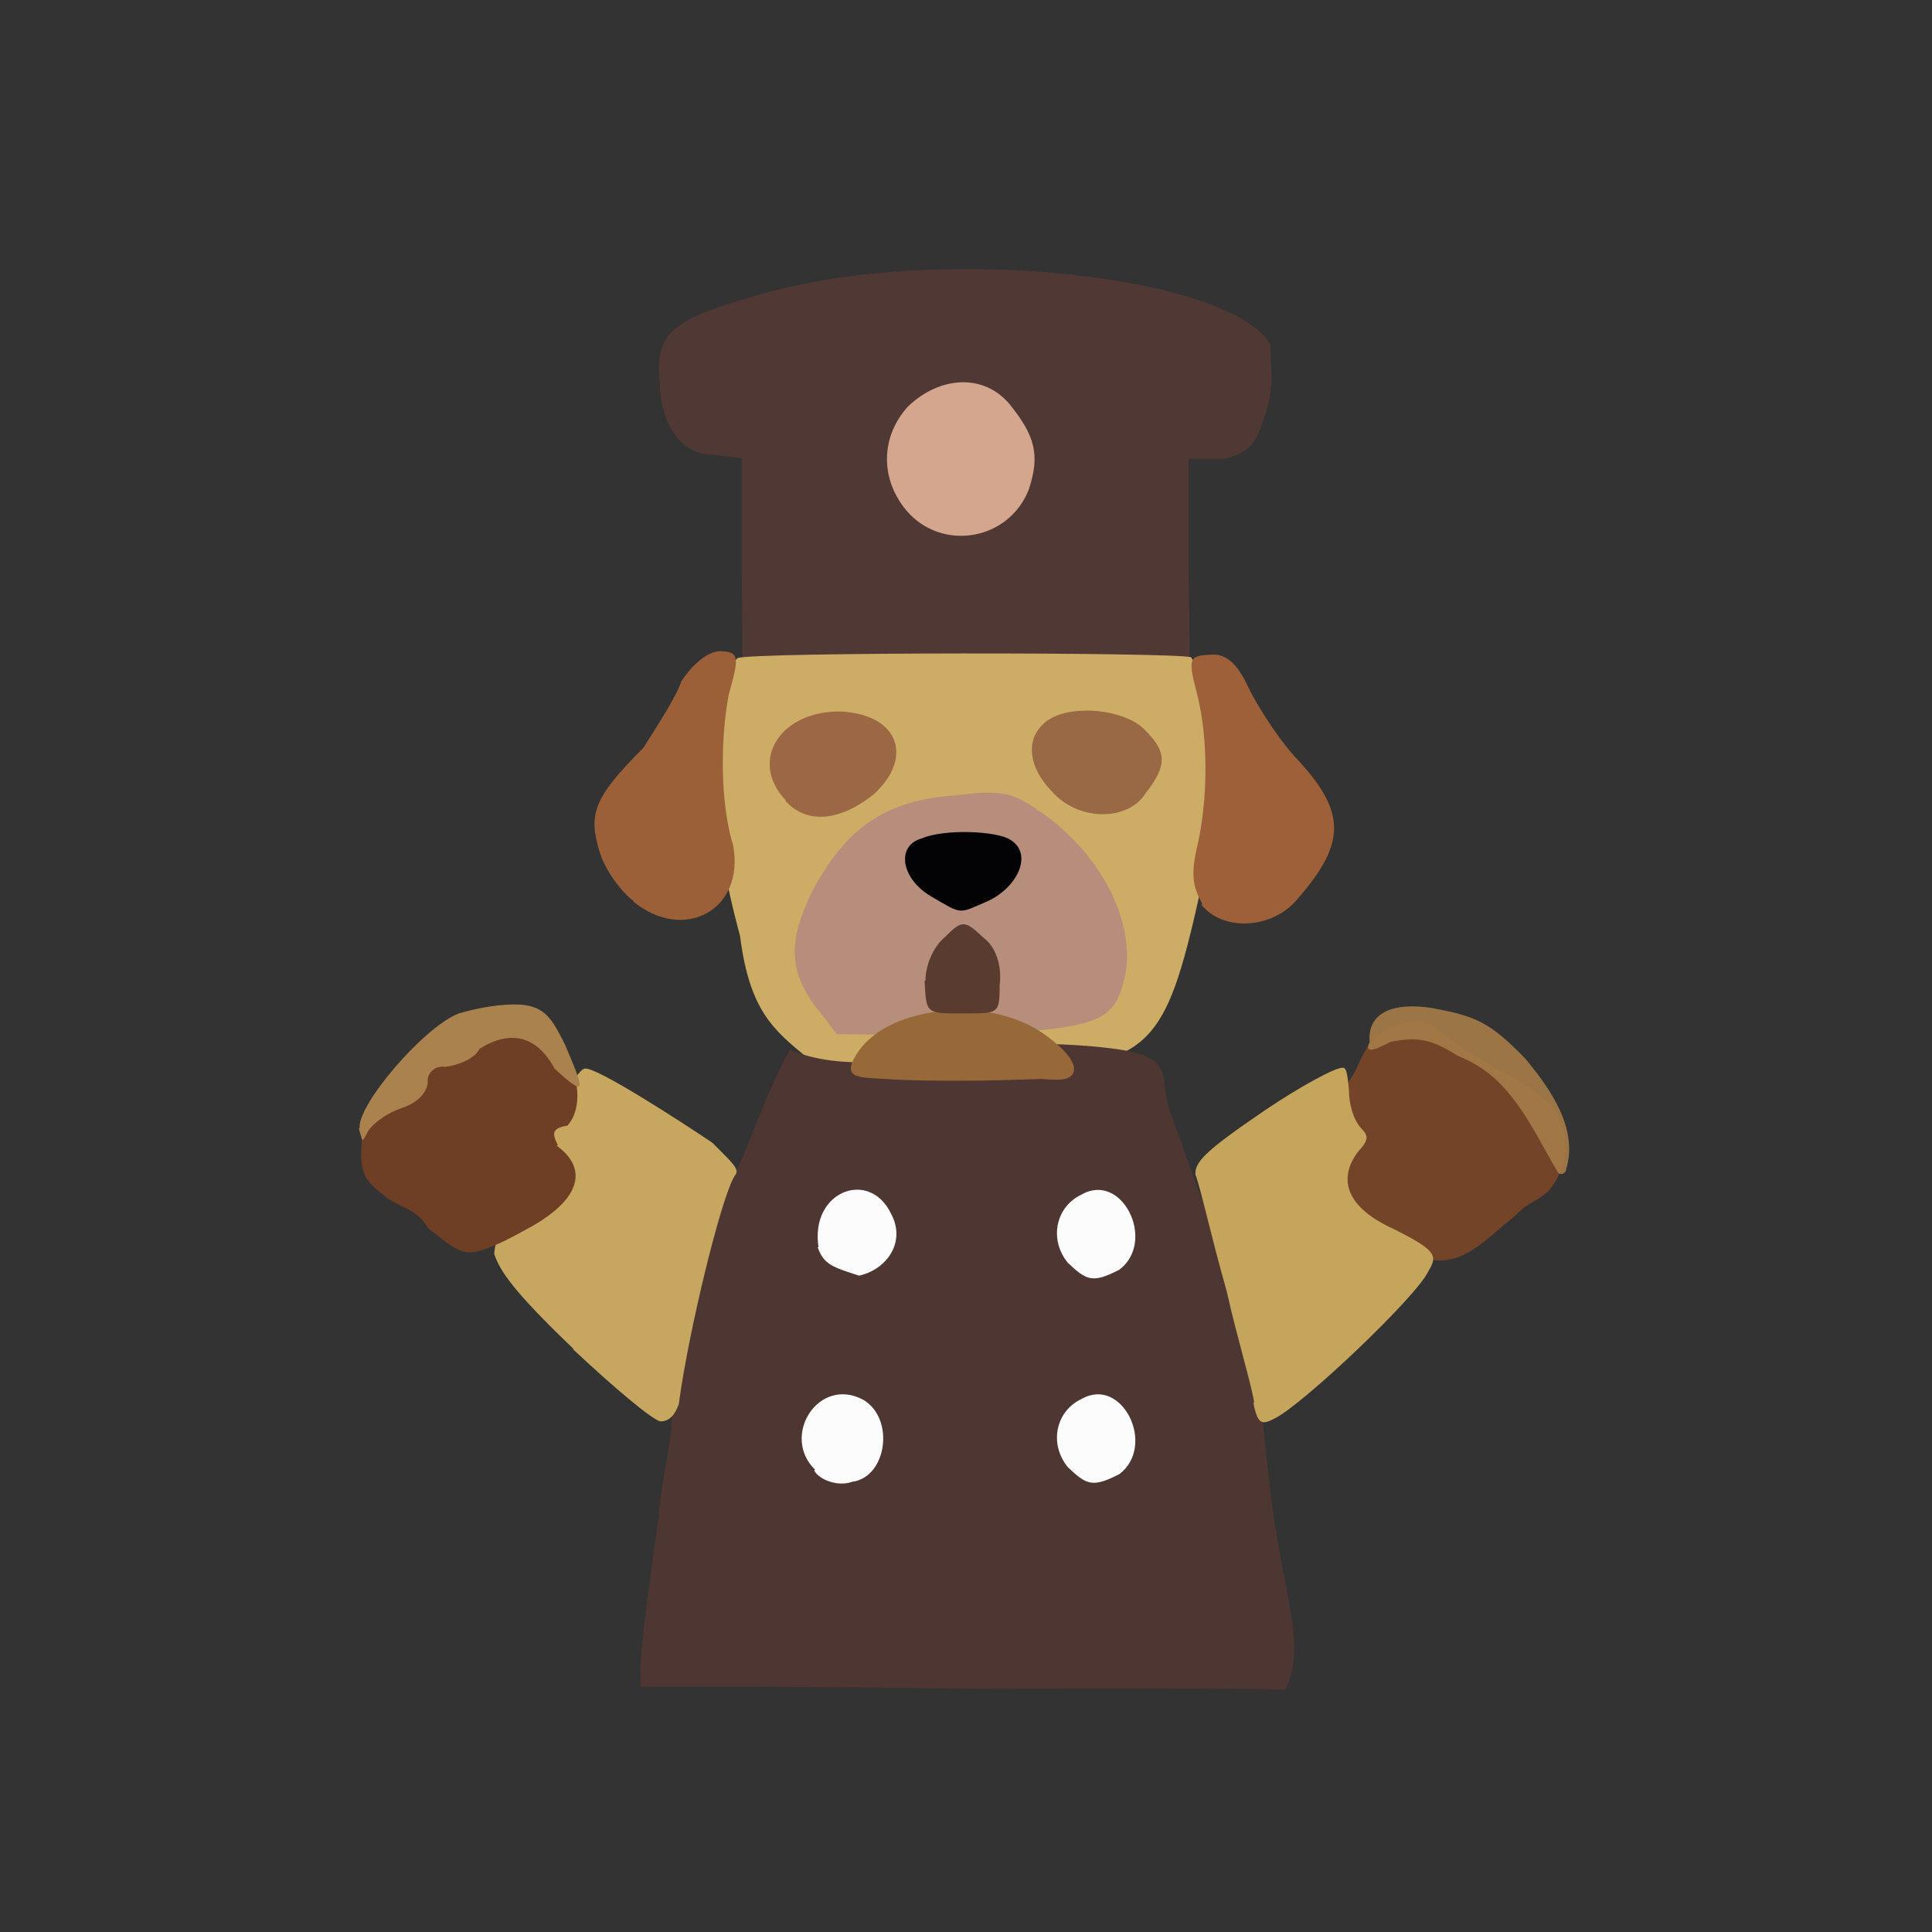 <?xml version="1.0" encoding="UTF-8"?>
<svg xmlns="http://www.w3.org/2000/svg" version="1.1" viewBox="0 0 224 224">
  <rect x="0" y="0" width="224" height="224" fill="#333333" stroke="none"/>
  <defs>
    <style>
      .cls-1 {
        fill: #c5a45c;
        opacity: 1;
      }

      .cls-1, .cls-2, .cls-3, .cls-4, .cls-5, .cls-6, .cls-7, .cls-8, .cls-9, .cls-10, .cls-11, .cls-12, .cls-13, .cls-14, .cls-15, .cls-16, .cls-17, .cls-18, .cls-19 {
        isolation: isolate;
      }

      .cls-20 {
        fill: #9c6039;
      }

      .cls-2 {
        fill: #fcfcfc;
        opacity: 1;
      }

      .cls-3 {
        fill: #b78e7b;
        opacity: 1;
      }

      .cls-4 {
        fill: #4e3733;
        opacity: 1;
      }

      .cls-5 {
        fill: #9c6745;
        opacity: 1;
      }

      .cls-6 {
        fill: #734428;
        opacity: 1;
      }

      .cls-7 {
        fill: #a87d4a;
        opacity: .9;
      }

      .cls-8 {
        fill: #030205;
        opacity: 1;
      }

      .cls-9 {
        fill: #aa824e;
        opacity: 1;
      }

      .cls-10 {
        fill: #c7a75f;
        opacity: 1;
      }

      .cls-11 {
        fill: #9e6039;
        opacity: 1;
      }

      .cls-12 {
        fill: #6e3f25;
        opacity: 1;
      }

      .cls-21 {
        fill: #cdad65;
      }

      .cls-13 {
        opacity: 1;
      }

      .cls-13, .cls-14 {
        fill: #fbfcfb;
      }

      .cls-14 {
        opacity: 1;
      }

      .cls-15 {
        fill: #986938;
        opacity: 1;
      }

      .cls-16 {
        fill: #d4a68d;
        opacity: 1;
      }

      .cls-17 {
        fill: #593b2f;
        opacity: 1;
      }

      .cls-18 {
        fill: #503934;
        opacity: 1;
      }

      .cls-19 {
        fill: #996845;
        opacity: 1;
      }
    </style>
  </defs>
  <!-- Generator: Adobe Illustrator 28.6.0, SVG Export Plug-In . SVG Version: 1.2.0 Build 709)  -->
  <g>
    <g id="_图层_1" data-name="图层_1">
      <g>
        <path class="cls-18" d="M86,65.4v-12.3s-3.7-.4-3.7-.4c-3.5-.2-5.7-3.7-5.8-8.2-.6-5.6,1-7.4,11.1-10.2,21-6.3,55.4-2.3,59.7,5.7,0,3.2.5,4.3-.5,7.7-1.2,3.9-1.8,4.6-4.7,5.5h-4.3c0,0,0,12.3,0,12.3l.2,14.4h-51.9c0,0-.1-14.6-.1-14.6"/>
        <path class="cls-21" d="M93.7,122.7c-4.1-3.3-6.8-5.6-7.9-14.2-3.6-13.2-4.7-27.3-.3-32.2,1.7-.7,50.3-.7,52.6-.1,2.3,3.7,2.8,16.8,1.2,26.5-3.9,17.7-5.5,20.3-19.2,21.5-17.2.4-23.4,1.4-26.4-1.4"/>
        <path class="cls-4" d="M74.4,195.7c-.6-1.8.6-10.1,2-20,.2-4.4,2.3-10.9,1.2-14.1.3-8.6-.3-12.7,8-26.3,2-4.5,3.6-9.4,6-13.6,4.5,2,11.7,1.9,16.2,0,6.7-.8,15.5-1,22.1,0s4.4,3.6,5.8,7.3c1.9,5.2,3.5,10.2,5.8,15.1,4.6,9.7,4.6,20,6,30.5s4,16.5,1.5,21.3c.4,0-2.8-.2-35.3-.1-22.3-.3-38.8-.3-39.4-.2"/>
        <path class="cls-16" d="M105.1,59.2c-3.1-3.7-3-8.6.2-12.1,3.7-3.5,8.7-3.8,11.7-.3,3,3.7,3.6,5.9,2.3,9.9-2.3,6-10.1,7.3-14.2,2.5"/>
        <path class="cls-20" d="M73.5,104.5c-1.5-1.1-3.4-3.7-4-5.8-1.3-4.3-.7-6.2,5.1-12,1.5-2.4,3.7-5.7,4.4-7.7,1.3-2,2.9-3.3,4.3-3.5,2.5,0,2.4.7,1.2,5-1,5.2-1,12.7.5,17.5,1.4,7.6-5.8,11.3-11.6,6.5"/>
        <path class="cls-5" d="M91.1,92.8c-4.4-4.7-.5-10.5,6.5-10.3,6.7.4,8.3,5.4,3.7,9.6-3.9,3.1-7.7,3.5-10.2.8"/>
        <path class="cls-11" d="M139.4,104.8c-1.1-2-1.3-3.3-.7-6.2,1.4-5.7,1.4-13,.1-18.1-1.1-4.2-1-4.5,1.7-4.6,1.6-.1,2.9,1,4.1,3.5.8,1.8,3.2,5.7,5.4,8.2,6.3,6.6,6.1,10.2.2,16.9-2.9,3.2-8.4,3.5-10.9.4"/>
        <path class="cls-19" d="M121.9,91.7c-2.6-2.7-3-5.8-1-7.7,2.4-2.5,9.3-1.9,11.7.5,2.7,2.6,2.8,4.2.2,7.5-2.1,3.3-7.9,3.2-10.9-.3"/>
        <path class="cls-3" d="M94.9,117.2c-3.5-4.5-3.6-8.1-.7-13.9,3.9-7.4,8.6-10.6,16.8-11.1,5.1-.7,6.6-.2,9.3,1.7,7.1,4.7,11.3,12.7,10.2,19-1.3,5.8-2.7,6.2-18.6,7.2l-14.9-.2-2.1-2.8"/>
        <path class="cls-6" d="M178.9,127.3c-1.1-1-2.5-1.8-3.7-2.5-3.1-1.6-6-3.4-8.6-5.5-2-1.7-5.6-.5-7.2,1.1s-1.7,3-2.7,4.5c-1.6,2.5-2.5,4.9-3.7,7.5-.9,2.1-1.5,3.9.4,5.7,2.1,2,4.6,3.6,6.9,5.3,1.8,1.3,3.7,2.4,5.9,2.7,3.7.4,6.2-2.5,8.8-4.6.8-.6,1.1-1.1,2-1.7s1.7-.9,2.5-1.7c1.8-2,2.5-5,1.6-7.6s-1.3-2.3-2.3-3.2Z"/>
        <path class="cls-7" d="M169,122.4c-3.2-2-4.7-2.2-7.8-1.6-2.4,1.3-2.9,1.1-2.4,0-.3-3.3,2.6-4.7,7.4-3.9,4.6.9,6.4,1.4,10.7,5.9,2.8,3.4,6.1,8,4.7,12.7,0,.3-.3.7-.7.6-.2,0-.3-.2-.4-.4-1.6-2.7-3-5.6-4.9-8.1s-3.7-4-6.6-5.2Z"/>
        <path class="cls-10" d="M66.5,156.4c-7-6.7-8.5-9-9.2-11,.1-3.8,9-21.5,10.5-21.5,1.2-.3,11.1,6.1,14.8,8.6,2.5,2.5,3.2,3.1,2.6,3.8-1.6,2.5-5.4,18.2-6.5,26.5-.2.5-.7,2-2.1,2-.9-.1-5.4-3.9-10.2-8.4"/>
        <path class="cls-1" d="M145.4,162.7c0-1.1-2-7.7-3.2-13.1-1.7-5.9-3-11.9-3.6-13.4-.1-1.5,1.2-2.8,8.1-7.5,4-2.7,8.2-5,9-4.9.5-.1.6,1.6.7,2.6,0,1.6.5,3.4,1.4,4.4.9.9.9,1.4-.4,2.8-2.4,3.3-1.1,6.5,4.2,8.9,5,2.5,5.1,3.1,4,4.9-1.3,2.9-14.8,15.7-17.9,17.1-1.5.8-1.9.5-2.4-1.9"/>
        <path class="cls-14" d="M94.5,170.4c-4-3.9.4-10.9,5.6-8.1,3.7,2.2,2.7,9-1.3,9.5-1.6.6-3.8-.2-4.4-1.3"/>
        <path class="cls-2" d="M123.8,146.4c-2.2-2.7-1.4-6.5,1.6-7.9,4.7-2.7,8.7,5.4,4.4,8.7-3.1,1.6-3.8,1.3-6-.8"/>
        <path class="cls-13" d="M94.9,144.6c-1-6.5,5.9-9.1,8.4-3.9,1.8,3.3-.5,6.5-3.7,7.2-3.1-1-4.1-1.3-4.8-3.3"/>
        <path class="cls-8" d="M107.9,103.9c-3.5-2.1-4-5.9-1-6.7,2.5-1.1,8.7-.9,10.3.2,2.5,1.6.9,5.3-2.5,7-3.7,1.6-3,1.7-6.8-.5"/>
        <path class="cls-15" d="M111.7,125.3c-3,0-6,0-9-.2s-5.1,0-3.5-2.7c2.4-4,8-5.3,12.3-5.3,2.7,0,5.5.6,7.9,1.8,1.3.6,5.5,3.5,5.1,5.3-.3,1.4-2.8.9-3.8.9-3,.1-6.1.2-9.1.2Z"/>
        <path class="cls-17" d="M107.3,113.7c0-1.9,1-4,2.2-5,2-2,2.3-2.1,4.5,0,1.4,1,2.2,3.2,1.9,5.5,0,3.4-.1,3.3-4.4,3.3-4.2,0-4.1,0-4.3-3.8"/>
        <path class="cls-12" d="M64.7,132.8c-.8-1.5-.6-2,1.1-2.3,2.4-2.7.8-8.6-2.8-11-2.8-2.7-2.7-2.9-8.4-.2-2.8,1.8-5.4,3.7-5.9,4.7-.9.6-2.7,2.4-4.5,2.9-2,1.1-2.1,1.9-2.3,6.2-.2,3.5.9,4.1,3,5.8,1.1.8,2.5,1.2,3.5,2s.9,1.3,1.6,1.8c1.3.9,2.9,2.6,4.6,2.5s4.7-1.7,6.3-2.6c6.3-3.3,7.5-7,3.6-9.8Z"/>
        <path class="cls-9" d="M41.7,130.8c-.3-2.7,7.5-11.8,11.5-13.3,2-.6,5-1.2,7.4-1,2.6.3,3.4,1.6,4.9,4.6,2.3,5.4,2.6,6.3-1.2,2.8-2.1-3.9-5.2-4.5-8.7-2.3-.5,1.1-2.4,1.9-4,2.1-1.1-.2-2.2.7-2,1.9-.3,1.5-1.6,2.4-3.1,2.9-1.5.5-3.1,1.6-3.8,2.6-.8,1.5-.6,1.4-1.1-.3"/>
        <path class="cls-2" d="M123.8,170.1c-2.2-2.7-1.4-6.5,1.6-7.9,4.7-2.7,8.7,5.4,4.4,8.7-3.1,1.6-3.8,1.3-6-.8"/>
      </g>
    </g>
  </g>
</svg>